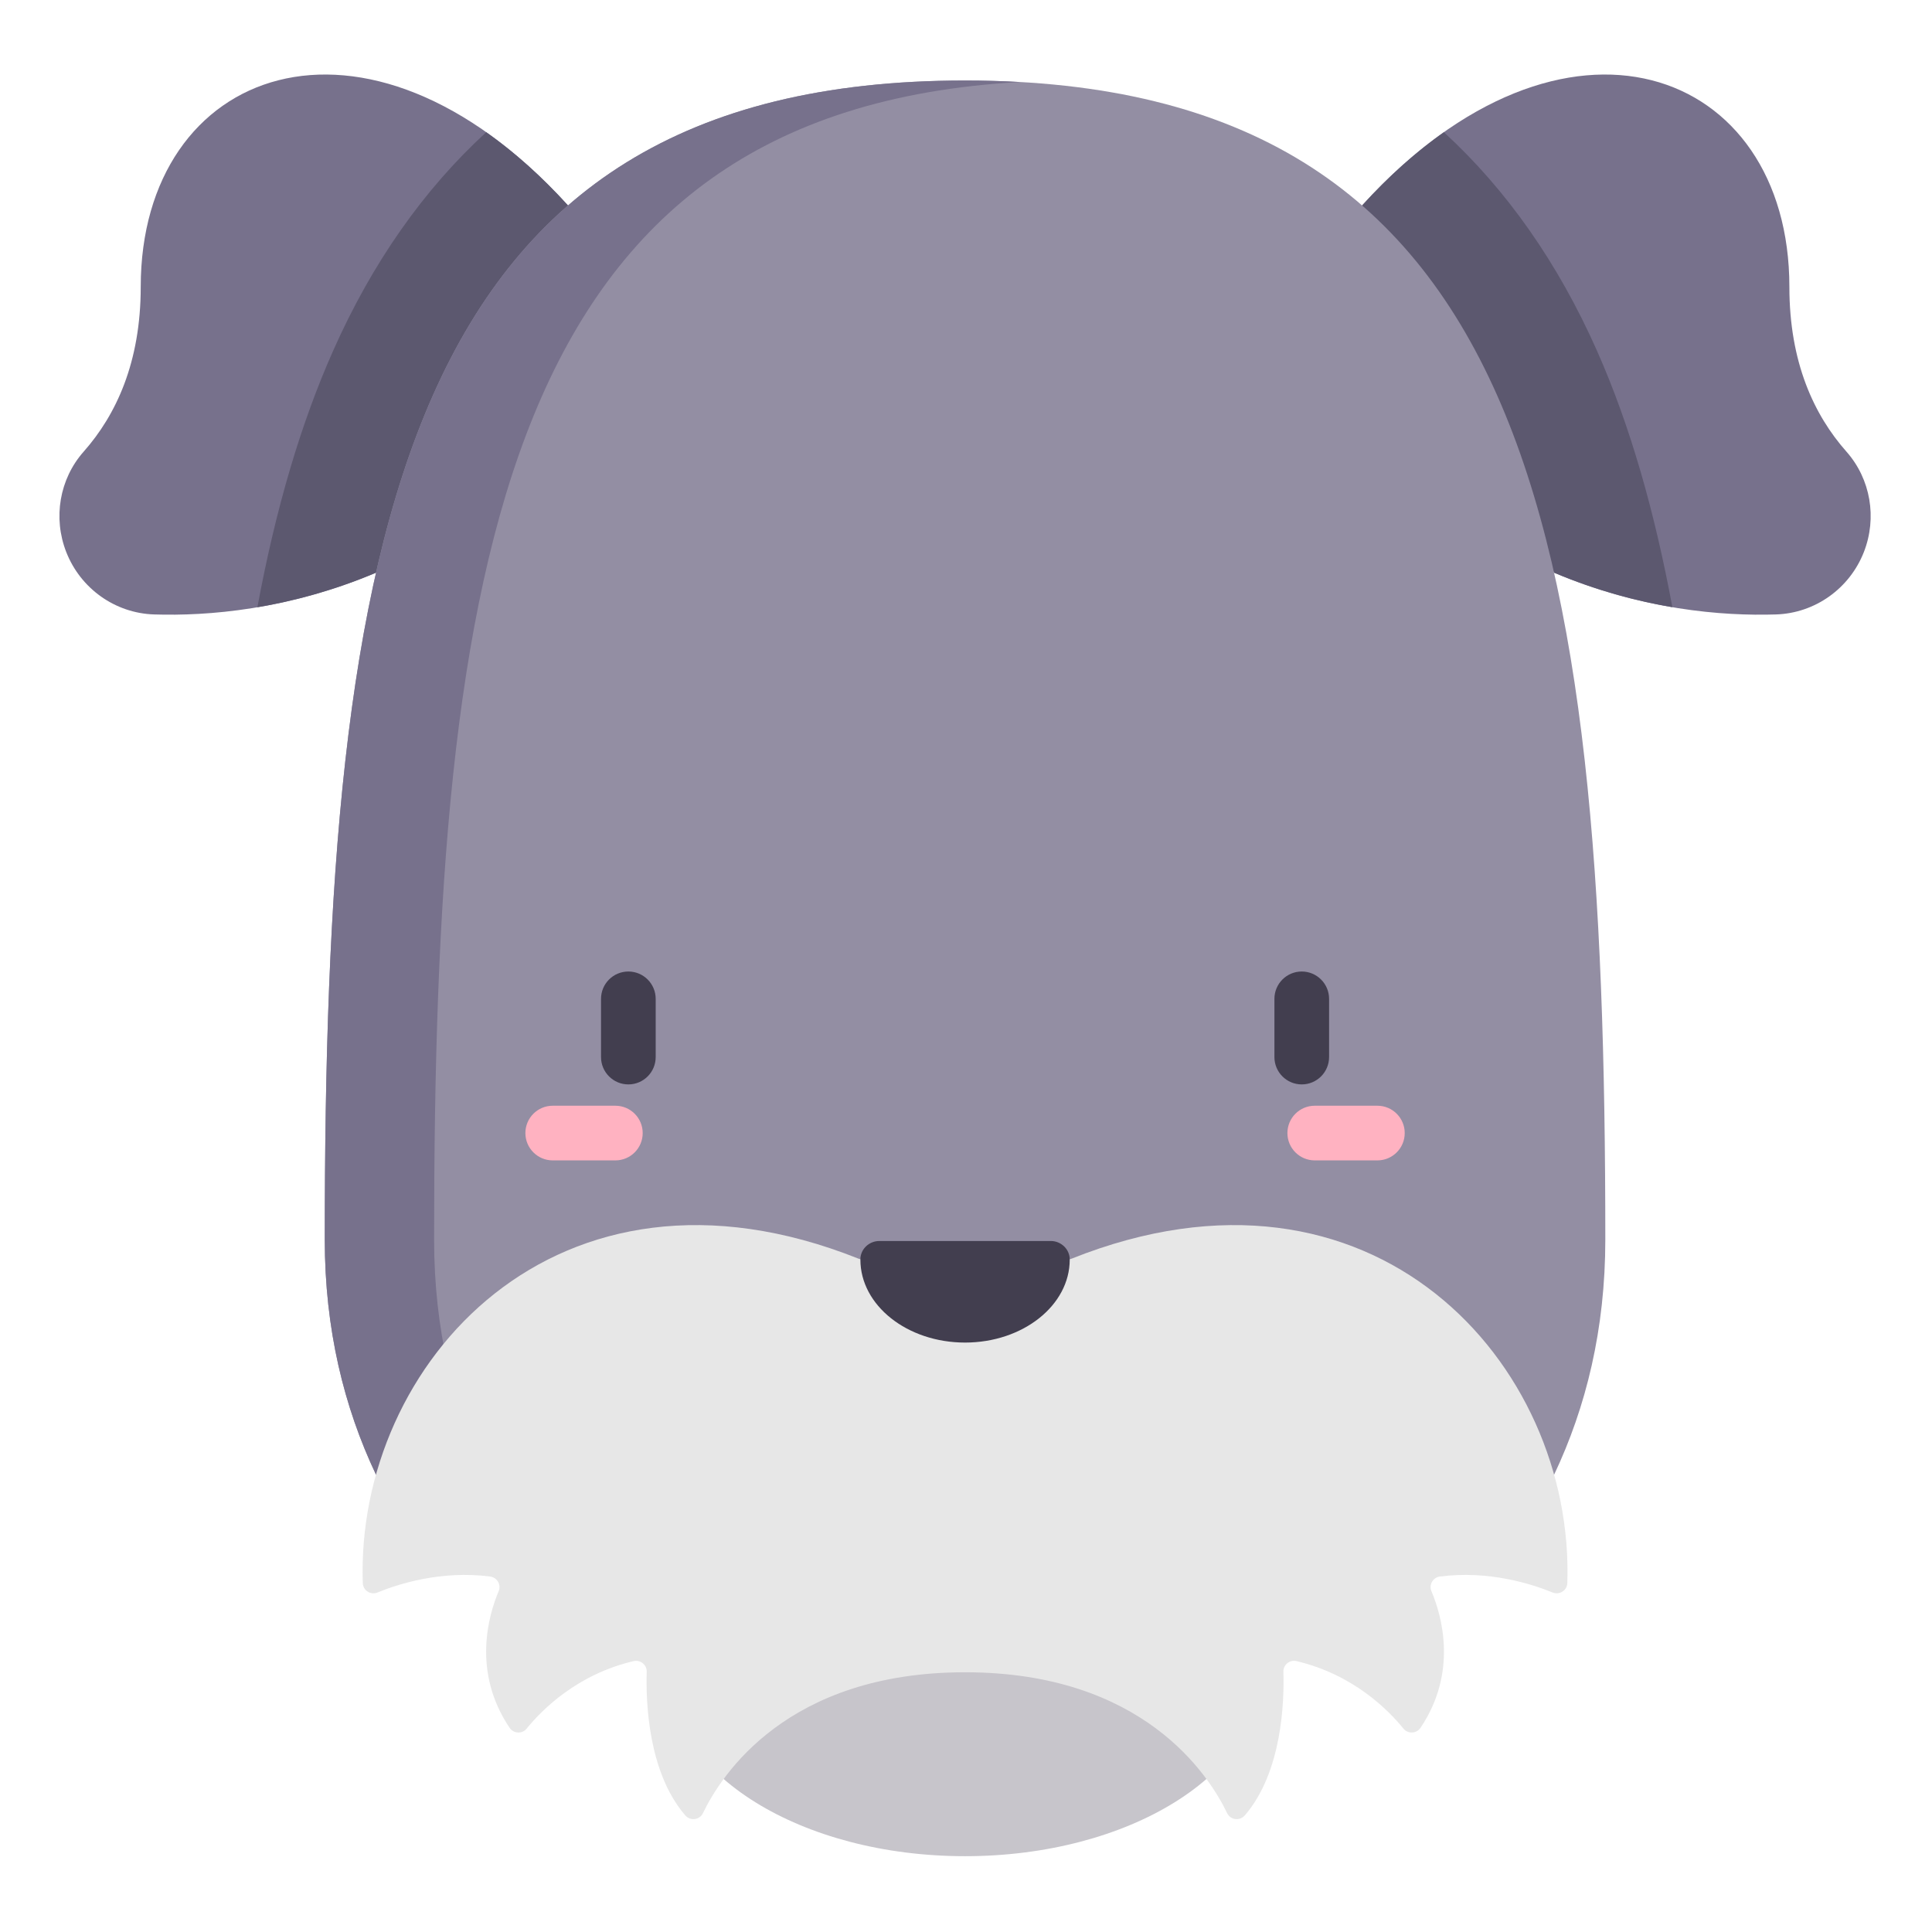 <svg height="682pt" viewBox="-21 -26 682.667 682" width="682pt" xmlns="http://www.w3.org/2000/svg"><path d="m631.434 133.25c-11.445-12.941-20.16-31.543-20.16-58.203 0-77.613-79.477-107.535-150.98-28.781l67.836 129.754c31.148 13.168 59.547 15.355 78.395 14.758 13.832-.434 26.031-9.172 31.074-22.055 4.711-12.051 2.41-25.781-6.164-35.473zm0 0" fill="#77718c"/><path d="m8.562 133.25c11.445-12.941 20.164-31.543 20.164-58.203 0-77.613 79.477-107.535 150.98-28.781l-67.836 129.754c-31.145 13.168-59.547 15.355-78.395 14.758-13.828-.434-26.031-9.172-31.07-22.055-4.715-12.051-2.418-25.781 6.156-35.473zm0 0" fill="#77718c"/><path d="m543.285 97.59c-13.789-31.059-31.93-56.883-54.098-77.211-9.633 6.793-19.336 15.359-28.895 25.887l67.836 129.754c14.805 6.258 28.969 10.02 41.801 12.195-6.137-33.062-14.699-63.719-26.645-90.625zm0 0" fill="#5c586f"/><path d="m111.871 176.02 67.84-129.754c-9.559-10.527-19.262-19.094-28.902-25.887-22.16 20.328-40.301 46.152-54.094 77.211-11.414 25.707-20.266 55.641-26.766 90.645 12.863-2.172 27.07-5.938 41.922-12.215zm0 0" fill="#5c586f"/><path d="m528.141 494.742c11.293-23.844 18.094-51.387 18.094-83.07 0-249.664-26.617-409.559-226.234-409.559-199.625 0-226.242 159.895-226.242 409.559 0 31.684 6.812 59.227 18.102 83.07zm0 0" fill="#938ea3"/><path d="m339.316 2.652c-6.254-.352-12.688-.539-19.316-.539-199.625 0-226.242 159.895-226.242 409.559 0 31.684 6.812 59.227 18.102 83.07h38.633c-11.293-23.844-18.102-51.387-18.102-83.07 0-241.367 24.895-398.824 206.926-409.02zm0 0" fill="#77718c"/><path d="m424.727 564.559c0-35.895-46.887-64.988-104.727-64.988-57.844 0-104.727 29.094-104.727 64.988 0 35.891 46.883 64.988 104.727 64.988 57.84 0 104.727-29.098 104.727-64.988zm0 0" fill="#c7c5cb"/><path d="m357.652 418.41c-.441.176-.91.27-1.379.27h-72.547c-.469 0-.938-.094-1.379-.27-106.656-42.539-177.754 37.211-175.16 114.629.086 2.617 2.777 4.32 5.199 3.328 7.445-3.047 22.59-7.871 39.805-5.637 2.465.32 3.98 2.883 3.012 5.176-3.613 8.547-9.422 28.535 3.855 48.27 1.406 2.094 4.445 2.25 6.035.293 5.242-6.469 17.676-19.117 37.762-23.848 2.426-.574 4.738 1.289 4.66 3.785-.324 10.395.418 35.434 13.625 50.723 1.777 2.055 5.074 1.645 6.25-.801 6.465-13.449 29.742-49.77 92.609-49.77 62.859 0 86.141 36.32 92.605 49.77 1.172 2.445 4.473 2.855 6.246.801 13.215-15.289 13.957-40.328 13.629-50.723-.078-2.496 2.234-4.355 4.664-3.785 20.086 4.73 32.52 17.379 37.758 23.848 1.59 1.957 4.633 1.797 6.039-.293 13.277-19.734 7.461-39.723 3.852-48.27-.965-2.293.543-4.855 3.008-5.176 17.219-2.234 32.363 2.59 39.805 5.637 2.43.992 5.113-.711 5.203-3.328 2.59-77.418-68.508-157.168-175.156-114.629zm0 0" fill="#e7e7e7"/><path d="m356.988 418.672c-.016-3.621-3.074-6.504-6.699-6.504h-60.578c-3.629 0-6.688 2.883-6.695 6.504v.07c0 16.188 16.559 29.316 36.984 29.316 20.43 0 36.988-13.129 36.988-29.316 0-.02 0-.043 0-.07zm0 0" fill="#423e4f"/><path d="m201.031 356.84c-5.332 0-9.66-4.328-9.66-9.66v-20.574c0-5.332 4.328-9.66 9.66-9.66s9.656 4.328 9.656 9.66v20.574c0 5.332-4.32 9.66-9.656 9.66zm0 0" fill="#423e4f"/><path d="m196.441 383.688h-22.141c-5.332 0-9.656-4.32-9.656-9.656 0-5.332 4.324-9.66 9.656-9.66h22.141c5.332 0 9.656 4.328 9.656 9.66 0 5.336-4.324 9.656-9.656 9.656zm0 0" fill="#ffb2c1"/><path d="m438.969 356.84c-5.336 0-9.656-4.328-9.656-9.66v-20.574c0-5.332 4.32-9.66 9.656-9.66 5.332 0 9.66 4.328 9.66 9.66v20.574c0 5.332-4.328 9.66-9.66 9.66zm0 0" fill="#423e4f"/><path d="m465.699 383.688h-22.141c-5.332 0-9.656-4.32-9.656-9.656 0-5.332 4.324-9.66 9.656-9.66h22.141c5.332 0 9.656 4.328 9.656 9.66 0 5.336-4.324 9.656-9.656 9.656zm0 0" fill="#ffb2c1"/></svg>